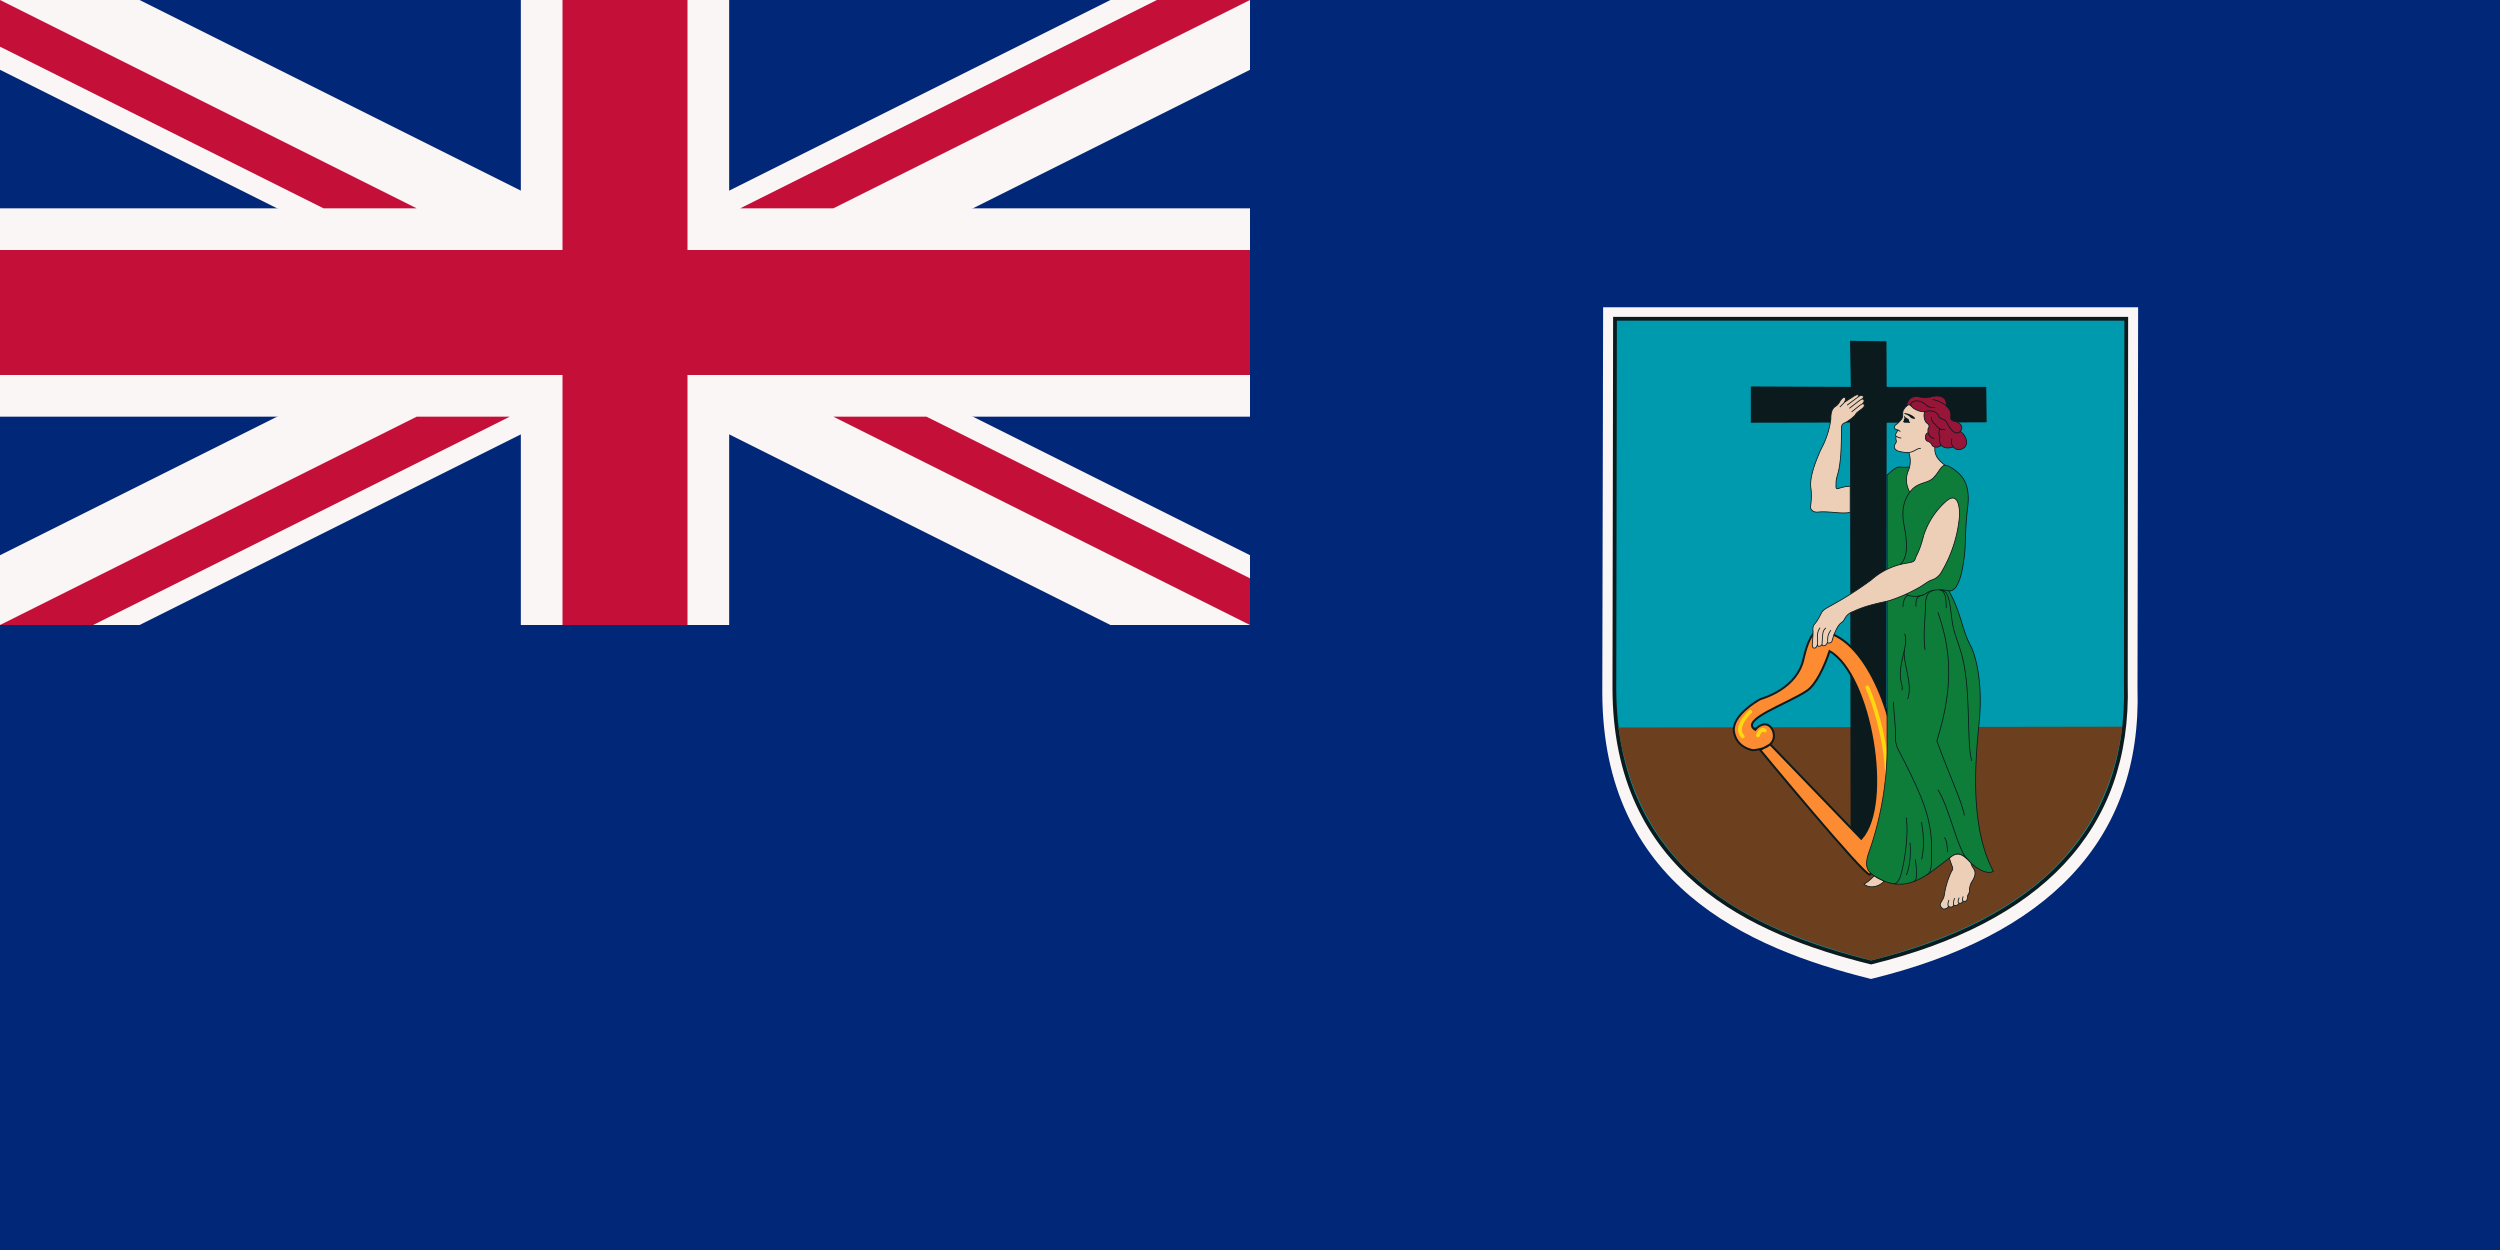 <svg xmlns="http://www.w3.org/2000/svg" width="1200" height="600"><g fill="#012778"><path d="M0 0h1200v600H0Z"/><path fill="#faf6f5" d="M0 0v33.5L533 300h67v-33.5L67 0H0zm600 0v33.5L67 300H0v-33.5L533 0h67z"/><path fill="#faf6f5" d="M250 0v300h100V0H250zM0 100v100h600V100H0z"/><path fill="#c40f38" d="M0 120v60h600v-60H0zM270 0v300h60V0h-60zM0 300l200-100h44.7l-200 100H0zM0 0l200 100h-44.7L0 22.4V0zm355.3 100 200-100H600L400 100h-44.7zM600 300 400 200h44.7L600 277.6V300z"/>\n</g><path fill="#faf6f5" d="M769.5 147.5h256.8l-.3 182.8c2.2 73.5-43.6 119-127.9 139.6-59.8-14.8-128.8-45.5-129-137.5l.4-184.9z"/><path fill="#009aaf" stroke="#0a1a1d" stroke-width="1.813" d="M775.2 153h245.4l-.2 175.2c2 70.4-41.8 114-122.3 133.8-57.2-14.2-123.1-43.7-123.2-131.8l.3-177.2z"/><path fill="#6c401f" d="M1018.7 349C1009.8 416 958 445.4 898.1 461c-53-14.2-110.2-37-121.3-111.8l242-.4z"/><path fill="#0a1a1d" d="m888.4 185.7-.4-22.1 17.5.2.1 21.9h47.8l.2 17-48 .2-.3 201.9h-17l-.3-202-47.6.1v-17.4z"/><g fill="#fd8b32" stroke="#0a1a1d" stroke-width=".968"><path fill-rule="evenodd" d="m849.7 357.3 43.7 45.3c15.1-16.6 4.6-78.7-15.2-90.1-2.4 7.3-6.5 16.1-10.8 19-9.4 6.4-32.7 14-24.9 18.8 1.8-2.4 6.4-4.7 8.6.7 2.6 8.6-9.7 9.1-9.7 9.1s-7.8-1-9.1-8.8 11.5-15.1 12.6-15.7c1.1-.4 18-4.9 20.9-19.9 3.5-14.7 7.2-12.5 7.9-12.8 22 2.2 36.5 41.7 37.3 69.5.8 27.8-11.3 46.1-13.5 47.4-2.2 1.2-52.6-59.8-52.6-59.8l4.8-2.7z"/><path fill="none" stroke="#fcd80e" stroke-linecap="round" stroke-width="1.813" d="M896.3 329.9s20.4 44.7 1.5 81.4m-54-58.3s1.4-3.9 3.3-2.3m-7-9s-8 7.1-3.6 11.8"/></g><g stroke="#0a1a1d" stroke-width=".399"><path fill="#0f7d3a" d="M905.8 228c3-2.6 4.6-4.1 6.4-3.8 2 .2 4.5.1 6.3-.5a39 39 0 0 1 15-.4c1.3.1 3 .9 5.7 3 2.7 2.3 6.6 6.2 5.3 17-1.3 10.8-.9 15.5-1.4 21.5-1 10.7-3.4 19.5-7.7 18.8 5.8 10 6.4 18.7 10.1 25.6 3.8 7 6 21 4.6 36.4-1.4 15.2-5.5 49.6 6.7 72.6-2 1.5-7 0-11.3-4.6-4.3-4.6-6.2-4.5-9.8-1.7-11 8.3-21.2 18.4-36.3 8.3-3.5-2.3-4.6-5-2-12a153 153 0 0 0 8.4-53.1V228z"/><path fill="#edcfb7" d="M916.2 217.2a12 12 0 0 1-.1 8.5c-1.3 3-1.6 6.4.6 10.6 3.4-5 8.3-4 11.2-6.8 2.9-2.9 3.5-5.6 5.6-6.2-2.1-1.9-5.4-4-4.7-9.4.7-5.5 8.3-10 1.4-18.3a10 10 0 0 0-16.7 1.5c-.4 1 .2 3-.9 4.3a14.2 14.2 0 0 1-2.6 2.5c-.6.5-1 1.1-.3 2 .3.3.8.3 1.3.5l-1 1.8c-.4.4-.2.8.2 1.2-.6 1.7.5 2-.2 3.2-.7 1.1-1.5 2.5.8 3.8.7.3 3.8 1 5.4.8zm-28 28.7c-4.1 1-10.6-.7-15.5-.1-2.2.2-3.9-.9-3.6-3 .3-2.2.6-5.5.1-8.6-.6-4.7 1.6-11.2 4.8-18.4a41.3 41.3 0 0 0 4.8-14.6c0-2.3.2-4.8 2.2-6.1 1.5-1 1.8-1.9 2.3-2.7 1.2-1.8 2.4-2.2 2.5-1.1.1.6-.1 1.2-.7 2 1.3-1 3.5-2.3 4-2.6.5-.4 3-2.2 3.2-.5 1-.5 1.7-.5 2 0 .2.7 0 .9-.4 1.3.7-.1 1.5 1.1 0 2.3.8-.3 1.6 1 .2 2.1-1.3 1.2-3 2-3.4 3-.5 1-4 3.6-5.3 4.1-1.4.6-1.5 1.4-1.5 3.4 0 22.2-2.6 20.4-2.6 25.8 0 1.4-.3 2.7 1.1 2.3 1.5-.5 3.6-1.1 5.7-1.1v12.5zm.8 47.9c6.5-3.3 14-4.5 17.9-5.5a78 78 0 0 0 13-5.6c3.1-1.6 5.6-3.8 7.3-4.3a8.1 8.1 0 0 0 4.8-4 63 63 0 0 0 8.6-27.3c0-5-1.3-10.7-6.2-6.7a37 37 0 0 0-11 16.5c-2 8-3.7 9.8-4.1 11.4-.5 1.6-2.1 1.6-4 2a33.4 33.4 0 0 0-17 8 170 170 0 0 1-17.8 11.5c-4.6 2.6-5.5 2.8-6.5 5-1 2-2 3.6-2.8 4.5-.9 1-1.1 2-1 3.2.2 1-.2 5.3-.3 6.7 0 1.5.3 1.8.9 1.9.5 0 1.3-.2 1.6-2-.3 1.8 2.1 1.2 2.2-.1 0 1.9 2.5.8 2.6-1 0 1.3 2 .4 2.1-.1.5-1.5.8-3 1.4-4.2.8-1.7 1.7-3.9 3.4-5 1.9-1.4 1-3 4.9-5zm46.7 118c.4 1.7 1.2 3.5 1.5 4.5.3 1.1-.2 1.5-.5 2a41 41 0 0 0-3.4 11c-.1 1.6-1.2 3.1-1.7 4-.6 1.1-.3 1.9 1 2.9.5.4 2.5-.2 2.7-1.2.8.7 2 .5 2.6-.6.7.6 1.8.2 2.5-.9.6.4 1.6-.4 2-1 1 .5 2-.1 2-2 0-.5.3-1.2.6-1.6.3-.5.4-1.4.4-2.2 0-.8.4-2.4 1.1-3.5.7-1.1 1.9-3.1 1.4-5-.5-1.7-1.2-1.6-1.9-4-1.6-1.7-3.7-4-6-4.2-2.2-.1-3.5 1.4-4.3 1.9zm-41 12.5c2 2 6.5 2 9.7-1.3-1.1-.5-3.7-1.7-4.8-2.6-1.6 1.6-3.4 3.4-5 3.9z"/><path fill="#961538" d="M915 195c.9-5 4.5-5 6.8-4.4 1 .2 3.2.4 5.4-.2 4.3-1.1 7.5.4 7 4.5 1.2.8 2.4 2.9 2.2 4.6-.2 1.7.2 2.4 1.8 2.7 1.5.2 5 2.1 2.7 4.9 2.2 1.3 3.8 4.6 2.7 6.8-1.2 2.2-4.6 2.6-6 .6-1.7.7-4.3.9-5.9-.8-1 1.3-3.8 1.2-4.3 0a3.6 3.6 0 0 0-2.4-2c-1.1-.5-1.2-3.6.5-4-.2-1-.1-2 .3-2.5s.1-1.5-1-2.2c-1-.8-1.8-3.9-.8-5.5-1.7.6-5.5-1.1-6.3-2.3-.8-1.1-1.9-1.2-2.6-.2z"/><g fill="none"><path d="M916.2 217.2c2.8-.3 3.7-2 5.8-2m-11.8-5.8.7.4c.5.3 1.2.4 1.7.5m-1.6-3.9 1.2.7m5.3-12c-1.6-1.7 2.8-4.9 7.5-.3 1 .9 3.1.9 3.8.7m-4.8 2c2.2-.5 5.4-.5 6.4 2 1 2.4 2.8.8 4.3 3.7 1.5 2.9 3.9 6.1 6.2 3.9m-9.2 6.6a5 5 0 0 1-.5-4c-.8-1-.5-3.1 0-4.1m-5.7 2.1c.1.9 1.3 2.5 3 2.8m9 4c-1-1.3-.9-2.5-.6-4"/><path d="M927 200.1c0 1.3.7 3 2 3.6.4.8 1.8 2.8 4.7 2.5m.6-11.3a13.6 13.6 0 0 0-6.6-3.1m-11 44.5c-2.5 3.3-4 7.9-3 14.4 1.2 6.5 3.1 16-1.6 20.3m23.3 12.6c-3.3-.8-8-.8-10.7 1.1s-6.9 2-9.8.6"/><path d="M928.4 283.3c-2.9.5-4.2 2.6-4.2 7.9 0 5.3-1.2 13.1-.2 20.8m-.8-26.4c-2 .5-3.9.5-3.5 5.6m-6.3.1c.1-3 1.2-6 3.2-5.4m17.6 6c.1-6.8-1.4-8.8-3.4-8.7 2.7 0 4.6.4 5.8 11.6.8 8.4 2.6 11.3 4.6 17.9 5.2 17 2.6 43.2 5.2 52.5m-16.2-71.3c5.5 15.9 8.4 33.5-.5 61.7 6 16.8 12 28.9 13.2 35.8m-30-60c1-3.6-2.6-4 .6-16.7 1.4-5.5 1.6-8.8.7-10.5"/><path d="M914.2 311.7c-1.3 5.6 4.2 16.1 1.5 23.8m-6.8 1.4c0 5 1.1 11.3.9 16.2-.3 4.9 1.7 7.1 4 11.8 8.4 16.7 14 28.6 13.3 44.4-.2 2.9.8 9-2.2 10.7m-15.8 4.2c.9 0 1.8-.4 2.9-3s4.5-18.1 3-28.8m1.8 12.1c.4 3.3.4 10.1-1.7 15.5"/><path d="M922.3 394.6c1.3 7 1.2 13.4.1 17.9m-3 0c.2 2.8 1.5 10-.7 10.6m11.5-44c5.4 8.3 9.5 28.9 14 33.2m-9.4-3.3c-.1-2.3-.2-5.5-1.5-7m-56-94c0-1.5-.3-3 1.5-5.5m-4.2 6.5c.3-5.5.2-6 1.8-7.6m-4 7.7c0-4-.4-5.3 1.2-7.8m18.7-111.1-5.7 4.3m7.3-3c-.7.1-2.7 1.8-6.2 4.5m6.3-2.2c-1.2.5-3.3 2.5-5.2 3.9m-3.7-4.3-2 2M935.2 435c-.3-.3-.3-1.6.3-3m2.3 2.4c-.4-.4 0-2.2.4-3.3m2 2.4c-.4-.2-.5-1.2.2-2.6m1.8 1.6c-.3-.1-.4-.7.1-2.2"/></g><path fill="#0a1a1d" stroke="none" d="M914 199.6c1 1.3 2.1 1.2 2.3 2 .2 1 .3 1 .5 1.3.2.2-.5.2-.8 0h-1.7c-.5 0-1.1-.7-.8-.7.4-.1.4-.2.3-.5 0-.3.2-.7.4-.8l-.1-.4c-.2-.4-.4-1.2-.1-1zm.6-1.3c1.2.2 3.2.8 4.3 2 .8 1 .1.7-.3.7s-1.3-.2-1.7-.8a5.8 5.8 0 0 0-2.4-1.4c-.4-.1-.8-.6.1-.5z"/></g></svg>